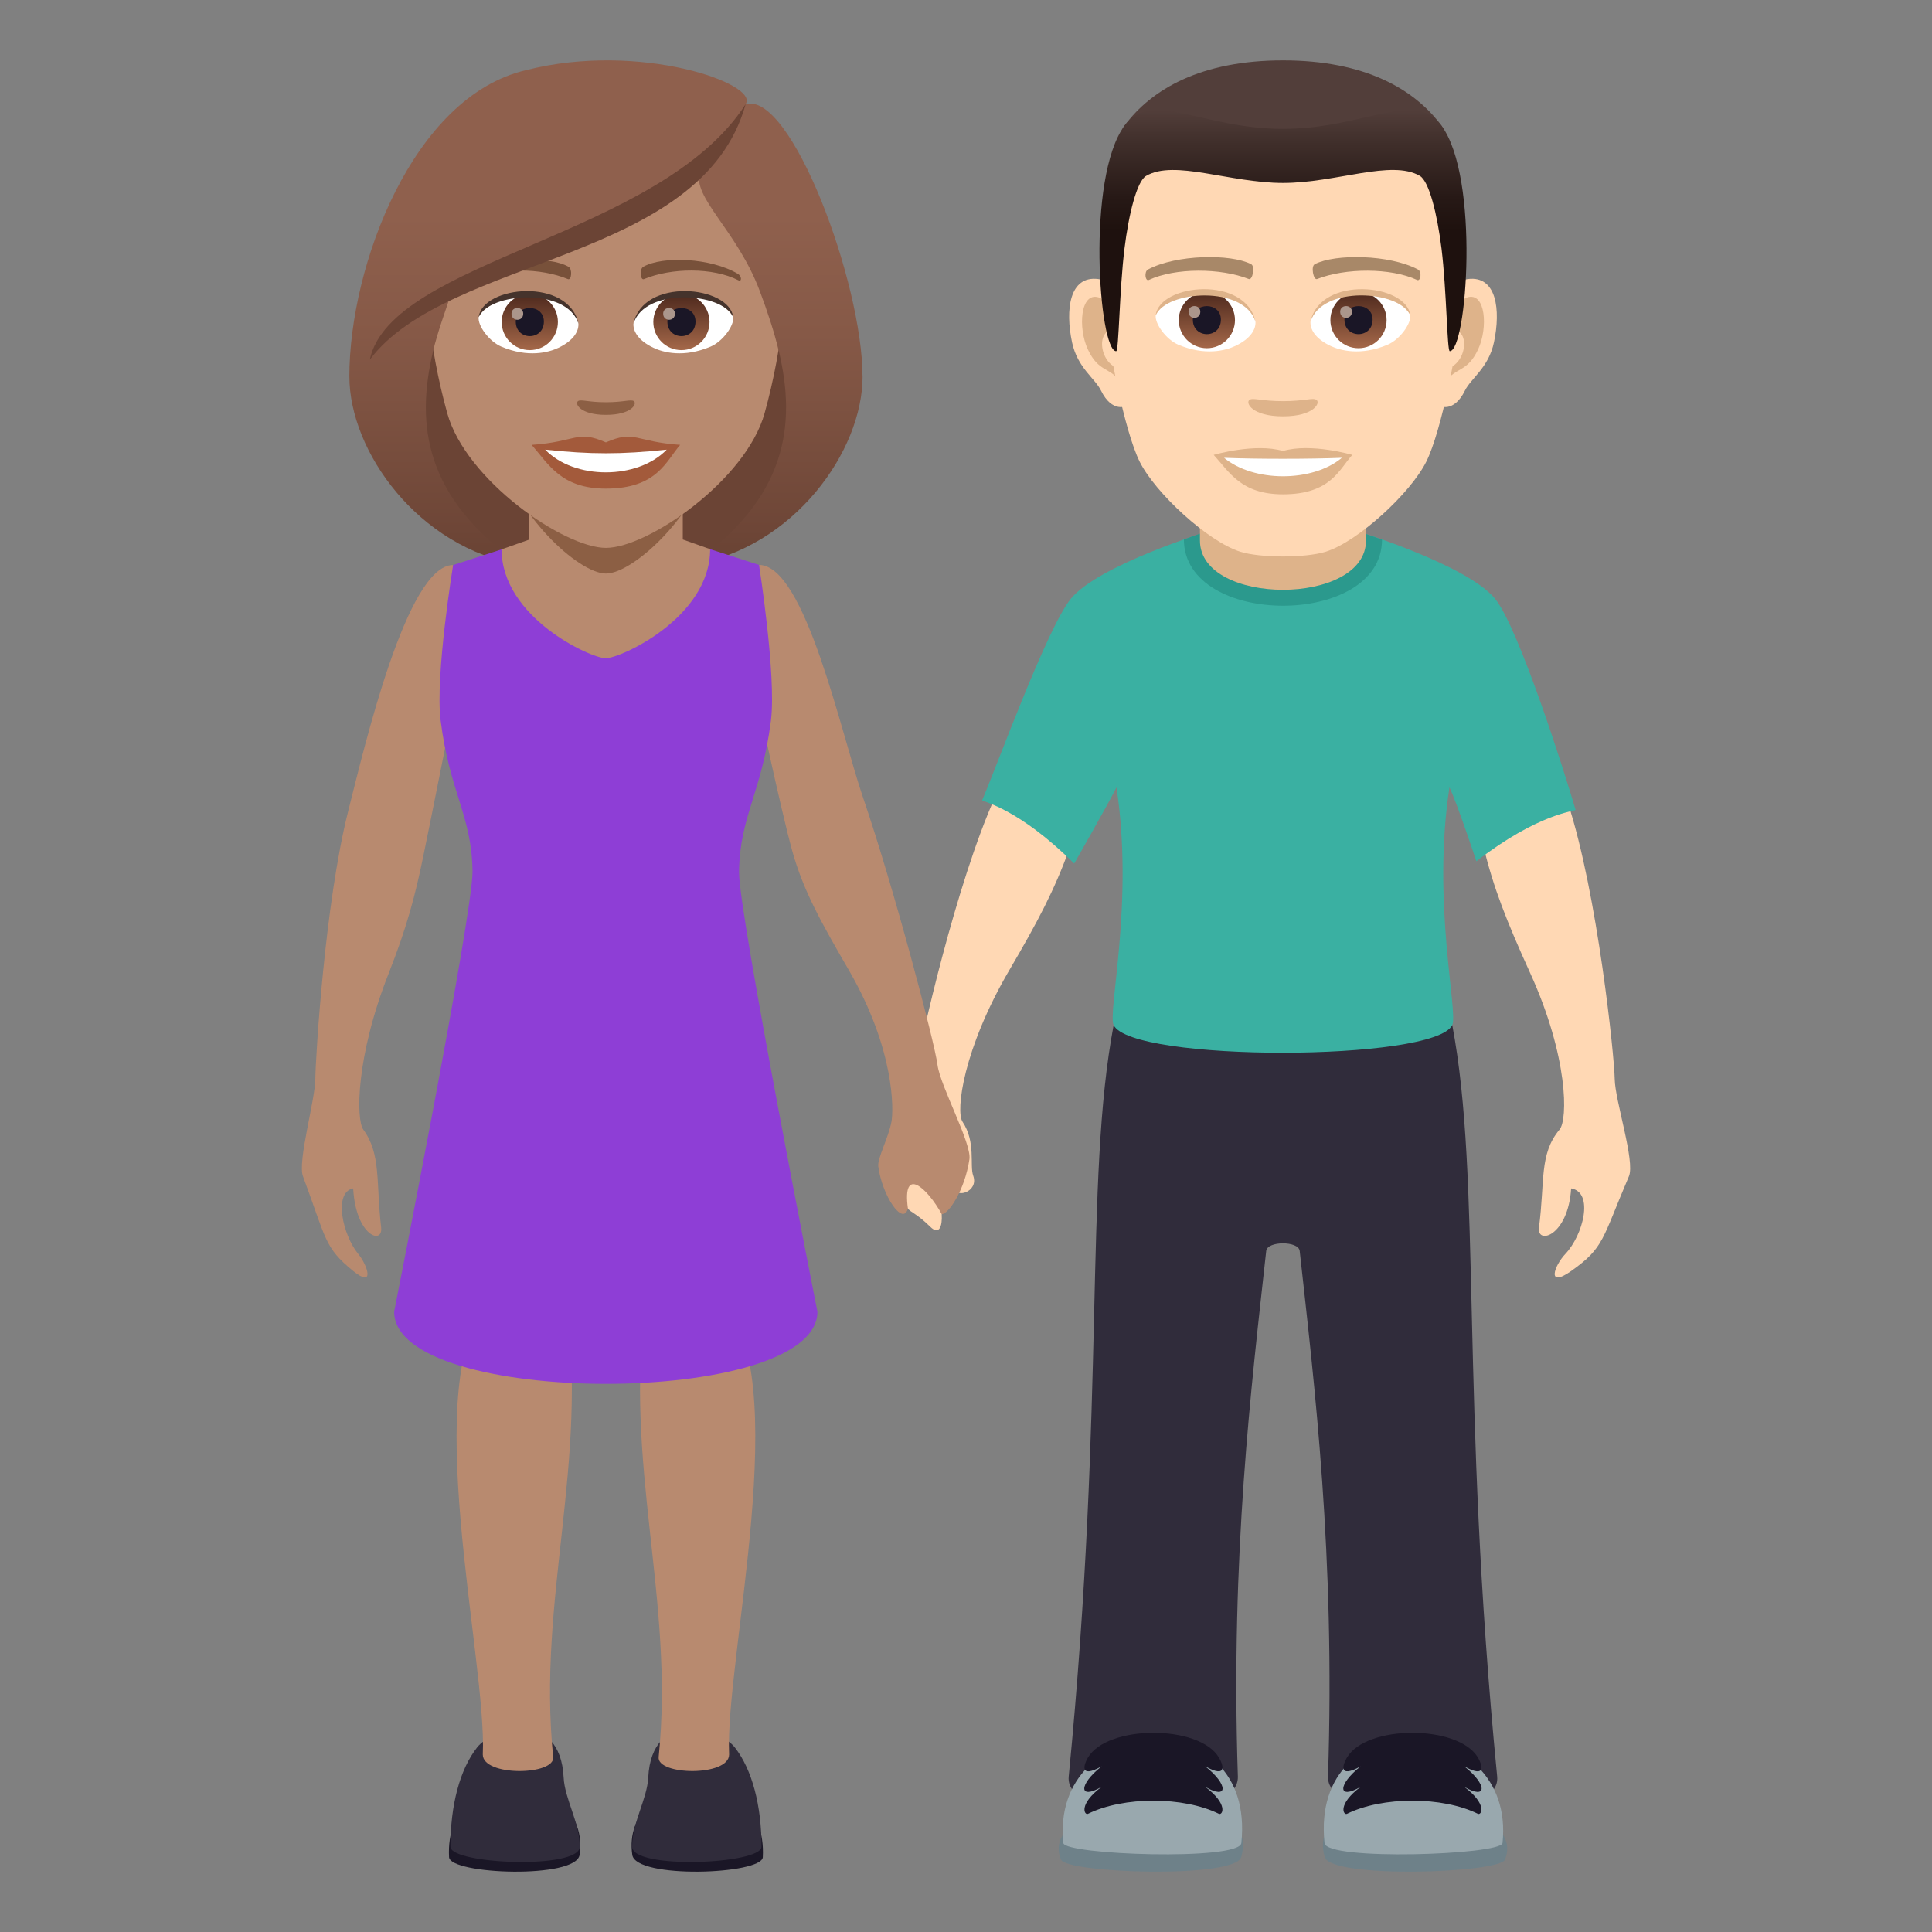 <?xml version="1.0" encoding="utf-8"?>
<!-- Generator: Adobe Illustrator 15.0.0, SVG Export Plug-In . SVG Version: 6.00 Build 0)  -->
<!DOCTYPE svg PUBLIC "-//W3C//DTD SVG 1.1//EN" "http://www.w3.org/Graphics/SVG/1.1/DTD/svg11.dtd">
<svg version="1.1" id="Layer_1" xmlns:x="http://ns.adobe.com/Extensibility/1.0/" xmlns:i="http://ns.adobe.com/AdobeIllustrator/10.0/" xmlns:graph="http://ns.adobe.com/Graphs/1.0/"
	 xmlns="http://www.w3.org/2000/svg" xmlns:xlink="http://www.w3.org/1999/xlink" xmlns:a="http://ns.adobe.com/AdobeSVGViewerExtensions/3.0/"
	 x="0px" y="0px" width="64px" height="64px" viewBox="0 0 64 64" enable-background="new 0 0 64 64" xml:space="preserve">
<rect x="0" y="0" width="64" height="64" fill="#808080" stroke="none"/>
<path fill="#FFD8B4" d="M35.414,28.143c-0.51-1.512-2.443-1.756-2.443-1.756c-1.299,2.877-2.488,8.163-2.59,8.893
	c-0.1,0.711-0.98,2.627-0.842,3.143c0.578,2.184,0.357,1.311,1.281,2.219c0.291,0.287,0.402-0.02,0.375-0.42
	c0,0,0.264-0.887,0.465-0.898c-0.053,0.396,0.777,0.172,0.578-0.379c-0.123-0.342,0.098-1.109-0.354-1.787
	c-0.23-0.35,0.021-2.414,1.559-5.034C34.379,30.53,34.936,29.469,35.414,28.143z"/>
<path fill="#FFD8B4" d="M49.141,28.034c0.734-1.438,2.797-1.438,2.797-1.438c0.984,3.016,1.541,8.409,1.551,9.147
	c0.01,0.717,0.682,2.729,0.471,3.223c-0.896,2.094-0.811,2.355-1.908,3.135c-0.832,0.588-0.572-0.168-0.195-0.566
	c0.584-0.617,0.955-2.035,0.189-2.168c-0.098,1.584-1.143,1.883-1.066,1.295c0.201-1.514,0-2.432,0.682-3.244
	c0.275-0.33,0.295-2.398-0.975-5.189C49.916,30.531,49.469,29.409,49.141,28.034z"/>
<path fill="#302C3B" d="M36.891,33.957h11.217c0.979,5.167,0.256,12.302,1.488,24.897c0.156,1.586-5.654,1.596-5.604,0
	c0.242-7.348-0.445-12.939-0.938-17.416c-0.037-0.334-1.072-0.334-1.109,0c-0.492,4.477-1.182,10.068-0.939,17.416
	c0.053,1.596-5.76,1.586-5.604,0C36.635,46.259,35.912,39.124,36.891,33.957z"/>
<path fill="#3AB0A2" d="M35.463,19.846c0.906-1.135,4.635-2.271,4.635-2.271H44.9c0,0,3.73,1.137,4.635,2.271
	c0.793,0.992,2.32,5.816,2.658,6.982c-0.045,0.055-1.227,0.112-3.287,1.702c0,0-0.641-1.935-0.891-2.447
	c-0.588,3.813,0.297,7.449,0.092,7.874c-0.584,1.214-10.625,1.228-11.217,0c-0.205-0.425,0.68-4.06,0.094-7.874
	c-0.252,0.513-1.4,2.524-1.4,2.524c-1.846-1.834-3.012-2.038-3.049-2.098C33.016,25.395,34.67,20.838,35.463,19.846z"/>
<path fill="#6E8189" d="M49.854,61.603c-0.184,0.451-5.762,0.637-5.971-0.084C43.074,58.726,50.764,59.372,49.854,61.603z"/>
<path fill="#99A8AE" d="M49.773,61.054c-0.041,0.391-5.834,0.596-5.896,0C43.381,56.3,50.227,56.696,49.773,61.054z"/>
<path fill="#1A1626" d="M44.617,58.226c0.645-1.102,3.703-1.096,4.344,0c0.117,0.193,0.316,0.717-0.457,0.287
	c0.768,0.602,0.768,1.127,0,0.678c0.773,0.578,0.574,0.943,0.457,0.896c-1.176-0.582-3.166-0.582-4.344,0
	c-0.119,0.047-0.316-0.318,0.457-0.896c-0.768,0.449-0.768-0.076,0-0.678C44.301,58.942,44.498,58.419,44.617,58.226z"/>
<path fill="#6E8189" d="M35.145,61.603c0.184,0.451,5.762,0.637,5.971-0.084C41.924,58.726,34.234,59.372,35.145,61.603z"/>
<path fill="#99A8AE" d="M35.225,61.054c0.041,0.391,5.834,0.596,5.896,0C41.617,56.3,34.773,56.696,35.225,61.054z"/>
<path fill="#1A1626" d="M40.381,58.226c-0.645-1.102-3.701-1.096-4.344,0c-0.117,0.193-0.316,0.717,0.457,0.287
	c-0.768,0.602-0.768,1.127,0,0.678c-0.773,0.578-0.574,0.943-0.457,0.896c1.178-0.582,3.166-0.582,4.344,0
	c0.119,0.047,0.316-0.318-0.457-0.896c0.768,0.449,0.768-0.076,0-0.678C40.697,58.942,40.5,58.419,40.381,58.226z"/>
<path fill="#2B998D" d="M45.781,17.874c0,2.926-6.563,2.92-6.563-0.005l0.59-0.212h5.346L45.781,17.874z"/>
<path fill="#DEB38A" d="M45.25,17.906c0,2.175-5.5,2.175-5.5,0c0-0.74,0-2.406,0-2.406h5.5C45.25,15.5,45.25,17.166,45.25,17.906z"
	/>
<path id="Path_940_" fill="#FFD8B4" d="M48.631,9.243c-0.949,0.114-1.635,3.293-1.037,4.131c0.082,0.118,0.572,0.305,0.934-0.436
	c0.201-0.409,0.781-0.752,0.961-1.598C49.719,10.257,49.574,9.128,48.631,9.243z"/>
<path id="Path_939_" fill="#FFD8B4" d="M36.371,9.243c0.949,0.114,1.633,3.293,1.037,4.131c-0.084,0.118-0.574,0.305-0.936-0.436
	c-0.201-0.409-0.779-0.752-0.959-1.598C35.283,10.257,35.428,9.128,36.371,9.243z"/>
<path id="Path_938_" fill="#DEB38A" d="M48.605,9.852c-0.248,0.078-0.52,0.455-0.664,1.081c0.865-0.186,0.648,1.257-0.104,1.284
	c0.006,0.144,0.016,0.293,0.033,0.45c0.363-0.526,0.73-0.314,1.096-1.098C49.295,10.864,49.217,9.66,48.605,9.852z"/>
<path id="Path_937_" fill="#DEB38A" d="M37.061,10.931c-0.146-0.624-0.416-1.002-0.664-1.079c-0.613-0.192-0.691,1.012-0.363,1.718
	c0.365,0.783,0.732,0.571,1.096,1.098c0.018-0.157,0.027-0.307,0.035-0.451C36.418,12.181,36.207,10.756,37.061,10.931z"/>
<path id="Path_936_" fill="#FFD8B4" d="M42.5,3.132c-4.111,0-6.092,3.111-5.844,7.437c0.049,0.87,0.59,3.709,1.098,4.727
	c0.521,1.042,2.266,2.648,3.334,2.981c0.674,0.209,2.15,0.209,2.826,0c1.068-0.333,2.811-1.939,3.332-2.981
	c0.51-1.018,1.049-3.855,1.098-4.727C48.594,6.244,46.613,3.132,42.5,3.132z"/>
<path id="Path_935_" fill="#A88868" d="M46.967,8.925c-0.939-0.498-2.74-0.522-3.41-0.175c-0.143,0.066-0.047,0.538,0.072,0.494
	c0.936-0.37,2.441-0.378,3.316,0.031C47.063,9.329,47.111,8.995,46.967,8.925z"/>
<path id="Path_934_" fill="#A88868" d="M38.033,8.925c0.939-0.498,2.738-0.522,3.41-0.175c0.143,0.066,0.049,0.538-0.072,0.494
	c-0.936-0.37-2.439-0.378-3.316,0.031C37.939,9.329,37.891,8.995,38.033,8.925z"/>
<path id="Path_933_" fill="#DEB38A" d="M43.609,13.246c-0.117-0.082-0.393,0.043-1.109,0.043c-0.715,0-0.992-0.125-1.109-0.043
	c-0.141,0.099,0.084,0.546,1.109,0.546C43.527,13.792,43.752,13.344,43.609,13.246z"/>
<path id="Path_932_" fill="#DEB38A" d="M42.5,14.94c-0.924-0.272-2.295,0.129-2.295,0.129c0.521,0.568,0.904,1.306,2.295,1.306
	c1.594,0,1.865-0.837,2.297-1.306C44.797,15.069,43.424,14.666,42.5,14.94z"/>
<path id="Path_931_" fill="#FFFFFF" d="M40.549,15.165c0.971,0.813,2.928,0.819,3.902,0C43.418,15.208,41.59,15.209,40.549,15.165z"
	/>
<path id="Path_930_" fill="#FFFFFF" d="M41.586,10.623c0.035,0.271-0.15,0.594-0.662,0.836c-0.324,0.154-1,0.335-1.889-0.039
	c-0.398-0.168-0.785-0.691-0.75-0.979C38.766,9.532,41.135,9.399,41.586,10.623z"/>
<linearGradient id="Oval_1_" gradientUnits="userSpaceOnUse" x1="-435.938" y1="480.509" x2="-435.938" y2="480.792" gradientTransform="matrix(6.57 0 0 -6.57 2904.136 3168.528)">
	<stop  offset="0" style="stop-color:#A6694A"/>
	<stop  offset="1" style="stop-color:#4F2A1E"/>
	<a:midPointStop  offset="0" style="stop-color:#A6694A"/>
	<a:midPointStop  offset="0.5" style="stop-color:#A6694A"/>
	<a:midPointStop  offset="1" style="stop-color:#4F2A1E"/>
</linearGradient>
<circle id="Oval_142_" fill="url(#Oval_1_)" cx="39.979" cy="10.604" r="0.931"/>
<path id="Path_929_" fill="#1A1626" d="M39.514,10.587c0,0.643,0.93,0.643,0.93,0C40.443,9.99,39.514,9.99,39.514,10.587z"/>
<path id="Path_928_" fill="#AB968C" d="M39.371,10.327c0,0.27,0.391,0.27,0.391,0C39.762,10.076,39.371,10.076,39.371,10.327z"/>
<path id="Path_927_" fill="#DEB38A" d="M41.59,10.659c-0.377-1.215-2.955-1.036-3.305-0.219C38.414,9.394,41.268,9.118,41.59,10.659
	z"/>
<path id="Path_926_" fill="#FFFFFF" d="M43.414,10.623c-0.033,0.271,0.15,0.594,0.662,0.836c0.324,0.154,1,0.335,1.889-0.039
	c0.398-0.168,0.785-0.691,0.752-0.979C46.234,9.532,43.865,9.399,43.414,10.623z"/>
<linearGradient id="Oval_2_" gradientUnits="userSpaceOnUse" x1="-437.872" y1="480.509" x2="-437.872" y2="480.792" gradientTransform="matrix(6.57 0 0 -6.57 2921.867 3168.528)">
	<stop  offset="0" style="stop-color:#A6694A"/>
	<stop  offset="1" style="stop-color:#4F2A1E"/>
	<a:midPointStop  offset="0" style="stop-color:#A6694A"/>
	<a:midPointStop  offset="0.5" style="stop-color:#A6694A"/>
	<a:midPointStop  offset="1" style="stop-color:#4F2A1E"/>
</linearGradient>
<circle id="Oval_141_" fill="url(#Oval_2_)" cx="45.002" cy="10.604" r="0.931"/>
<path id="Path_925_" fill="#1A1626" d="M44.537,10.587c0,0.643,0.932,0.643,0.932,0C45.469,9.99,44.537,9.99,44.537,10.587z"/>
<path id="Path_924_" fill="#AB968C" d="M44.395,10.327c0,0.27,0.391,0.27,0.391,0C44.785,10.076,44.395,10.076,44.395,10.327z"/>
<path id="Path_923_" fill="#DEB38A" d="M43.412,10.659c0.377-1.215,2.951-1.041,3.305-0.219
	C46.586,9.394,43.732,9.118,43.412,10.659z"/>
<path fill="#523E3A" d="M47.752,4.164C46.852,2.946,45.205,2,42.5,2c-2.703,0-4.35,0.946-5.25,2.164
	C35.977,5.887,49.025,5.887,47.752,4.164z"/>
<linearGradient id="SVGID_1_" gradientUnits="userSpaceOnUse" x1="-46.855" y1="11.633" x2="-46.855" y2="3.648" gradientTransform="matrix(1 0 0 1 89.356 0)">
	<stop  offset="0.5" style="stop-color:#1E110E"/>
	<stop  offset="0.637" style="stop-color:#271916"/>
	<stop  offset="0.859" style="stop-color:#3F2E2A"/>
	<stop  offset="1" style="stop-color:#523E3A"/>
	<a:midPointStop  offset="0.5" style="stop-color:#1E110E"/>
	<a:midPointStop  offset="0.6" style="stop-color:#1E110E"/>
	<a:midPointStop  offset="1" style="stop-color:#523E3A"/>
</linearGradient>
<path fill="url(#SVGID_1_)" d="M47.752,4.164c-0.9-1.218-2.547,0.104-5.252,0.104c-2.703,0-4.35-1.321-5.25-0.104
	c-1.273,1.724-0.842,7.47-0.275,7.47c0.09,0,0.104-2.011,0.275-3.4c0.139-1.132,0.408-2.229,0.717-2.408
	C38.91,5.277,40.73,6.06,42.5,6.06s3.59-0.783,4.533-0.235c0.311,0.179,0.578,1.276,0.719,2.408c0.17,1.39,0.184,3.4,0.273,3.4
	C48.592,11.633,49.025,5.887,47.752,4.164z"/>
<path fill="#B88A6F" d="M10.446,35.743c0.008-0.717,0.314-5.802,1.088-8.87c0.543-2.148,1.943-8.156,3.475-8.156l0.15,3.964
	c0,0-0.85,4.306-1.148,5.737c-0.25,1.207-0.523,2.276-1.129,3.81c-1.104,2.791-1.086,4.859-0.848,5.189
	c0.594,0.813,0.418,1.73,0.592,3.244c0.068,0.588-0.842,0.289-0.926-1.295c-0.666,0.133-0.344,1.551,0.164,2.168
	c0.328,0.398,0.555,1.154-0.168,0.566c-0.955-0.779-0.881-1.041-1.66-3.135C9.853,38.472,10.437,36.46,10.446,35.743z"/>
<path fill="#B88A6F" d="M25.144,18.714c1.531,0,2.725,5.608,3.445,7.705c1.014,2.954,2.377,8.126,2.467,8.857
	c0.092,0.709,1.137,2.596,1.057,3.127c-0.152,1.027-0.695,1.818-0.916,1.818c-0.488-0.883-1.318-1.619-1.121-0.186
	c-0.168,0.596-0.855-0.43-0.982-1.396c-0.033-0.266,0.332-0.939,0.434-1.465c0.082-0.422,0.104-2.416-1.396-5.014
	c-0.914-1.579-1.518-2.637-1.891-3.984c-0.391-1.41-1.256-5.495-1.256-5.495L25.144,18.714z"/>
<path fill="#1A1626" d="M14.876,61.521c0.031,0.576,4.209,0.729,4.324-0.076C19.595,58.679,14.7,58.208,14.876,61.521z"/>
<path fill="#302C3B" d="M14.921,61.175c0,0.582,4.283,0.762,4.283,0c0-0.814-0.496-1.57-0.533-2.295
	c-0.117-2.285-2.348-1.66-2.869-0.99C15.229,58.622,14.921,59.804,14.921,61.175z"/>
<path fill="#B88A6F" d="M18.325,58.206c0.063,0.609-2.33,0.652-2.332-0.084c0.148-3.127-2.195-12.578,0.254-15.059
	c0.498-0.506,2.498,0,2.498,0C19.507,48.487,17.79,52.948,18.325,58.206z"/>
<path fill="#1A1626" d="M25.269,61.521c-0.029,0.576-4.209,0.729-4.324-0.076C20.55,58.679,25.444,58.208,25.269,61.521z"/>
<path fill="#302C3B" d="M25.226,61.175c0,0.582-4.285,0.762-4.285,0c0-0.814,0.496-1.57,0.533-2.295
	c0.119-2.285,2.348-1.66,2.871-0.99C24.915,58.622,25.226,59.804,25.226,61.175z"/>
<path fill="#B88A6F" d="M21.819,58.206c-0.063,0.609,2.33,0.652,2.334-0.084c-0.15-3.127,2.193-12.576-0.254-15.059
	c-0.498-0.506-2.5,0-2.5,0C20.64,48.487,22.354,52.948,21.819,58.206z"/>
<path fill="#6B4435" d="M22.905,18.715c5.668-2.266,5.102-7.65,5.102-7.65H12.14c0,0-0.566,5.385,5.1,7.65
	c0,0,1.133,0.283,2.832,0.283C21.772,18.999,22.905,18.715,22.905,18.715z"/>
<linearGradient id="SVGID_2_" gradientUnits="userSpaceOnUse" x1="-18.761" y1="18.998" x2="-18.761" y2="2.044" gradientTransform="matrix(1 0 0 1 44.5 0)">
	<stop  offset="0.05" style="stop-color:#6B4435"/>
	<stop  offset="0.088" style="stop-color:#6E4637"/>
	<stop  offset="0.467" style="stop-color:#865947"/>
	<stop  offset="0.7" style="stop-color:#8F604D"/>
	<a:midPointStop  offset="0.05" style="stop-color:#6B4435"/>
	<a:midPointStop  offset="0.4" style="stop-color:#6B4435"/>
	<a:midPointStop  offset="0.7" style="stop-color:#8F604D"/>
</linearGradient>
<path fill="url(#SVGID_2_)" d="M25.802,11.641c0.58,2.439,0.273,4.855-2.896,7.074c3.4-0.566,5.668-3.777,5.668-6.24L25.802,11.641z
	"/>
<linearGradient id="SVGID_3_" gradientUnits="userSpaceOnUse" x1="1810.908" y1="18.998" x2="1810.908" y2="2.044" gradientTransform="matrix(-1 0 0 1 1825.314 0)">
	<stop  offset="0.05" style="stop-color:#6B4435"/>
	<stop  offset="0.088" style="stop-color:#6E4637"/>
	<stop  offset="0.467" style="stop-color:#865947"/>
	<stop  offset="0.7" style="stop-color:#8F604D"/>
	<a:midPointStop  offset="0.05" style="stop-color:#6B4435"/>
	<a:midPointStop  offset="0.4" style="stop-color:#6B4435"/>
	<a:midPointStop  offset="0.7" style="stop-color:#8F604D"/>
</linearGradient>
<path fill="url(#SVGID_3_)" d="M14.345,11.641c-0.58,2.439-0.275,4.855,2.895,7.074c-3.4-0.566-5.666-3.777-5.666-6.24
	L14.345,11.641z"/>
<path fill="#8E3ED6" d="M25.144,18.714l-1.619-0.522l-6.908,0.006l-1.607,0.52c0,0-0.6,3.664-0.414,5.146
	c0.303,2.401,1.031,3.144,1.057,4.996c0.02,1.379-2.596,14.592-2.596,14.592c0,3.186,14.021,3.186,14.021,0
	c0,0-2.613-13.202-2.596-14.567c0.021-1.849,0.752-2.613,1.057-5.021C25.722,22.381,25.144,18.714,25.144,18.714z"/>
<path fill="#B88A6F" d="M17.513,17.881c0-0.75,0-2.415,0-2.415h5.105c0,0,0,1.653,0,2.405l0.906,0.32
	c0,2.26-2.957,3.614-3.459,3.614c-0.5,0-3.449-1.354-3.449-3.608L17.513,17.881z"/>
<path fill="#8C5F44" d="M16.583,14.979c0.41,2.003,2.57,4.02,3.49,4.02s3.08-2.017,3.49-4.02
	C23.759,14.017,16.388,14.017,16.583,14.979z"/>
<path fill="#B88A6F" d="M20.073,2.85c-4.113,0-6.094,3.348-5.846,7.654c0.051,0.863,0.291,2.113,0.588,3.182
	c0.617,2.225,3.871,4.463,5.258,4.463c1.385,0,4.639-2.238,5.256-4.463c0.297-1.068,0.537-2.318,0.588-3.182
	C26.165,6.198,24.185,2.85,20.073,2.85z"/>
<path fill="#A35A3B" d="M20.071,14.655c-0.963-0.424-0.971-0.018-2.459,0.082c0.559,0.635,0.971,1.449,2.459,1.449
	c1.709,0,1.998-0.926,2.461-1.449C21.042,14.637,21.036,14.231,20.071,14.655z"/>
<path fill="#FFFFFF" d="M18.06,14.895c0.971,1.01,3.066,0.996,4.025,0C20.589,15.055,19.556,15.055,18.06,14.895z"/>
<path fill="#78513A" d="M24.442,9.071c-0.895-0.533-2.496-0.598-3.131-0.234c-0.135,0.072-0.098,0.457,0.018,0.41
	c0.904-0.377,2.283-0.396,3.133,0.039C24.575,9.344,24.577,9.149,24.442,9.071z"/>
<path fill="#78513A" d="M15.702,9.071c0.895-0.533,2.496-0.598,3.131-0.234c0.135,0.072,0.1,0.457-0.018,0.41
	c-0.904-0.377-2.281-0.396-3.131,0.039C15.569,9.344,15.567,9.149,15.702,9.071z"/>
<path fill="#8C5F44" d="M20.997,13.288c-0.098-0.068-0.328,0.037-0.926,0.037c-0.596,0-0.826-0.105-0.924-0.037
	c-0.117,0.082,0.07,0.455,0.924,0.455C20.927,13.743,21.114,13.372,20.997,13.288z"/>
<path id="Path_167_" fill="#FFFFFF" d="M19.157,10.686c0.035,0.271-0.15,0.594-0.66,0.836c-0.326,0.154-1.002,0.336-1.889-0.039
	c-0.398-0.168-0.787-0.689-0.752-0.979C16.339,9.596,18.708,9.463,19.157,10.686z"/>
<linearGradient id="Oval_3_" gradientUnits="userSpaceOnUse" x1="-432.524" y1="480.499" x2="-432.524" y2="480.782" gradientTransform="matrix(6.57 0 0 -6.57 2859.28 3168.528)">
	<stop  offset="0" style="stop-color:#A6694A"/>
	<stop  offset="1" style="stop-color:#4F2A1E"/>
	<a:midPointStop  offset="0" style="stop-color:#A6694A"/>
	<a:midPointStop  offset="0.5" style="stop-color:#A6694A"/>
	<a:midPointStop  offset="1" style="stop-color:#4F2A1E"/>
</linearGradient>
<circle id="Oval_22_" fill="url(#Oval_3_)" cx="17.55" cy="10.667" r="0.931"/>
<path id="Path_166_" fill="#1A1626" d="M17.085,10.651c0,0.645,0.932,0.645,0.932,0C18.017,10.053,17.085,10.053,17.085,10.651z"/>
<path id="Path_165_" fill="#AB968C" d="M16.944,10.391c0,0.27,0.389,0.27,0.389,0C17.333,10.139,16.944,10.139,16.944,10.391z"/>
<path id="Path_164_" fill="#45332C" d="M19.163,10.723c-0.379-1.215-2.955-1.037-3.307-0.219
	C15.987,9.458,18.841,9.182,19.163,10.723z"/>
<path id="Path_163_" fill="#FFFFFF" d="M20.987,10.686c-0.035,0.271,0.15,0.594,0.662,0.836c0.324,0.154,1,0.336,1.889-0.039
	c0.398-0.168,0.785-0.689,0.75-0.979C23.808,9.596,21.438,9.463,20.987,10.686z"/>
<linearGradient id="Oval_4_" gradientUnits="userSpaceOnUse" x1="-434.459" y1="480.499" x2="-434.459" y2="480.782" gradientTransform="matrix(6.57 0 0 -6.57 2877.011 3168.528)">
	<stop  offset="0" style="stop-color:#A6694A"/>
	<stop  offset="1" style="stop-color:#4F2A1E"/>
	<a:midPointStop  offset="0" style="stop-color:#A6694A"/>
	<a:midPointStop  offset="0.5" style="stop-color:#A6694A"/>
	<a:midPointStop  offset="1" style="stop-color:#4F2A1E"/>
</linearGradient>
<circle id="Oval_21_" fill="url(#Oval_4_)" cx="22.573" cy="10.667" r="0.931"/>
<path id="Path_162_" fill="#1A1626" d="M22.108,10.651c0,0.645,0.932,0.645,0.932,0C23.04,10.053,22.108,10.053,22.108,10.651z"/>
<path id="Path_161_" fill="#AB968C" d="M21.968,10.391c0,0.27,0.391,0.27,0.391,0C22.358,10.139,21.968,10.139,21.968,10.391z"/>
<path id="Path_160_" fill="#45332C" d="M20.983,10.723c0.377-1.215,2.953-1.041,3.305-0.219
	C24.157,9.458,21.306,9.182,20.983,10.723z"/>
<linearGradient id="SVGID_4_" gradientUnits="userSpaceOnUse" x1="-24.427" y1="18.998" x2="-24.427" y2="2.042" gradientTransform="matrix(1 0 0 1 44.5 0)">
	<stop  offset="0.05" style="stop-color:#6B4435"/>
	<stop  offset="0.088" style="stop-color:#6E4637"/>
	<stop  offset="0.467" style="stop-color:#865947"/>
	<stop  offset="0.7" style="stop-color:#8F604D"/>
	<a:midPointStop  offset="0.05" style="stop-color:#6B4435"/>
	<a:midPointStop  offset="0.4" style="stop-color:#6B4435"/>
	<a:midPointStop  offset="0.7" style="stop-color:#8F604D"/>
</linearGradient>
<path fill="url(#SVGID_4_)" d="M24.7,3.45c0.469-0.67-3.508-2.084-7.262-1.129c-3.752,0.859-5.865,6.479-5.865,10.154
	c0.336,0.266,2.389-0.398,2.771-0.834c0.154-0.645,0.398-1.305,0.627-1.992c2.818-1.631,6.006-2.014,8.217-3.967
	c-0.283,0.852,1.217,1.922,1.984,3.967c0.248,0.664,0.471,1.328,0.629,1.992c0.625,0.574,1.873,0.846,2.771,0.834
	C28.573,9.366,26.204,3.016,24.7,3.45z"/>
<path fill="#6B4435" d="M12.249,11.917C14.843,8.461,23.247,8.696,24.7,3.45C21.878,7.852,12.956,8.594,12.249,11.917z"/>
</svg>
